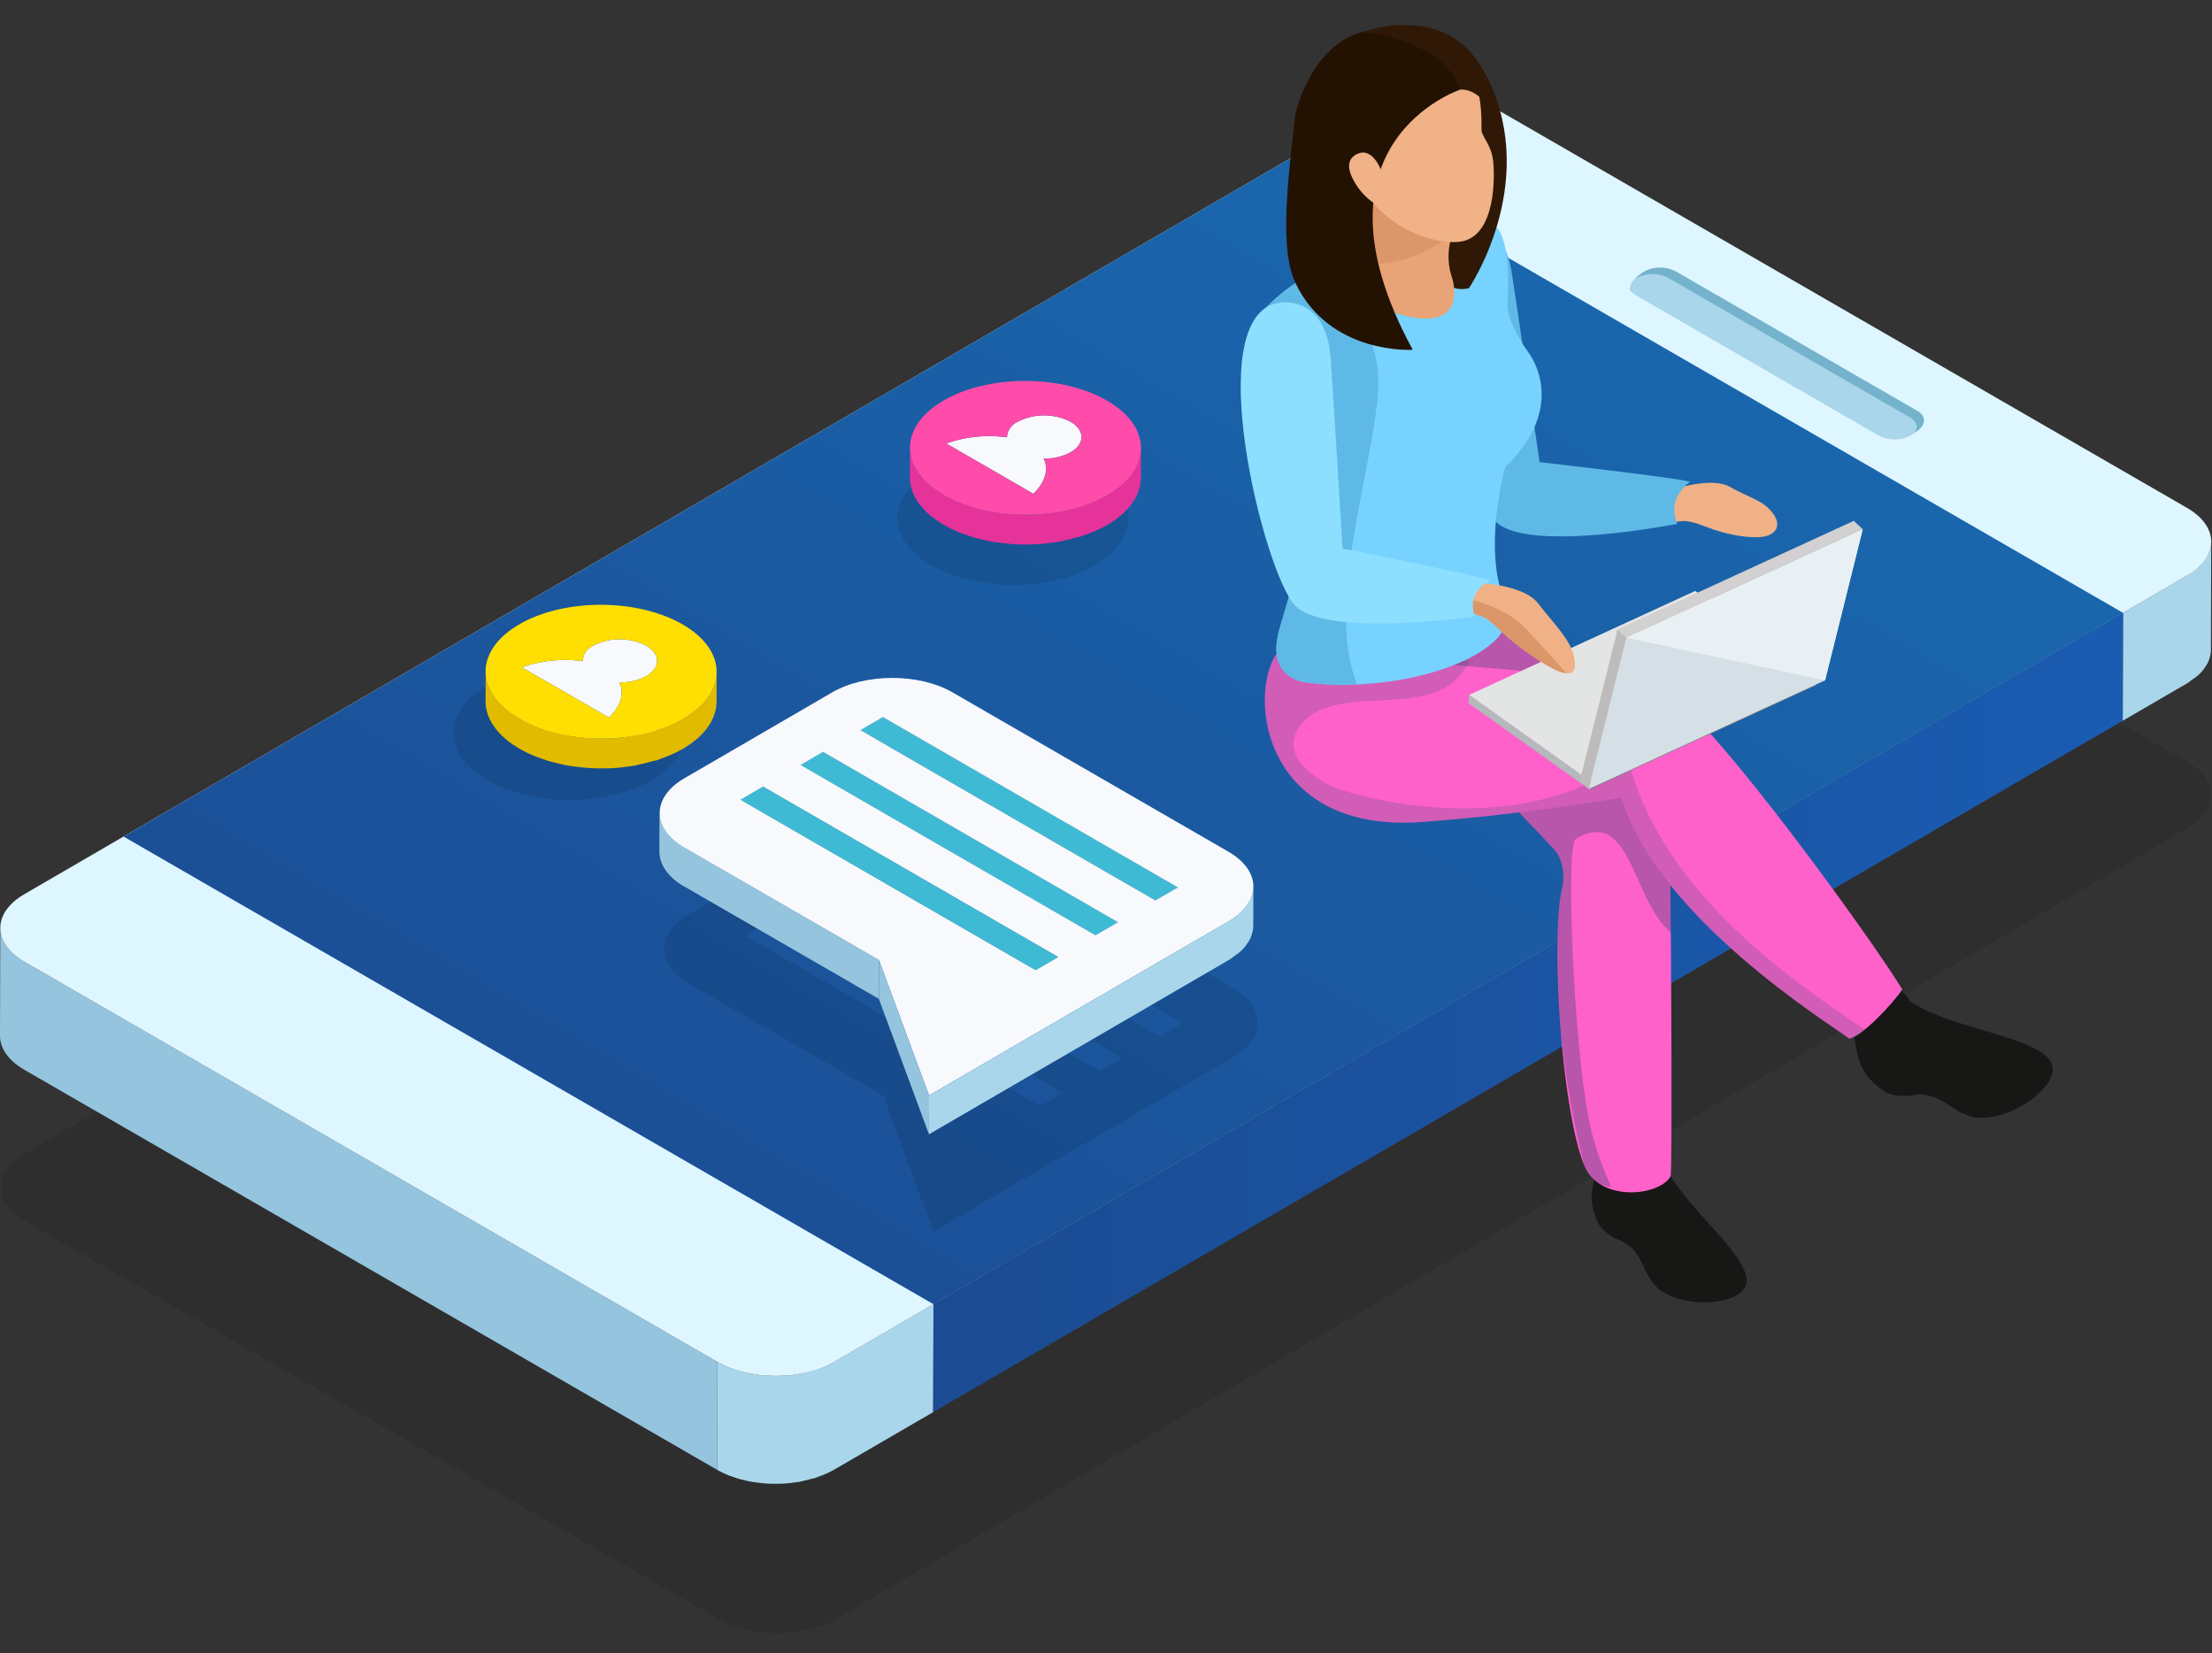 <svg xmlns="http://www.w3.org/2000/svg" xmlns:xlink="http://www.w3.org/1999/xlink" width="447" height="334" viewBox="0 0 447 334"><rect x="0" y="0" width="447" height="334" fill="#333333" stroke="none"/><defs><linearGradient id="a" x1="0.934" y1="0.075" x2="0.077" y2="0.914" gradientUnits="objectBoundingBox"><stop offset="0" stop-color="#1a6bb2"/><stop offset="1" stop-color="#1b4b92"/></linearGradient><linearGradient id="b" y1="0.5" x2="1" y2="0.5" gradientUnits="objectBoundingBox"><stop offset="0" stop-color="#1b4b92"/><stop offset="1" stop-color="#1a5cb2"/></linearGradient><clipPath id="c"><path d="M93.9,87.009c0-1.767.018-3.538.018-5.3h0C93.91,83.472,93.9,85.243,93.9,87.009Z" transform="translate(-93.896 -81.705)" fill="none"/></clipPath><clipPath id="d"><path d="M51.992,96.318l.027-7.861c-.009,2.561,1.685,5.127,5.073,7.089l-.027,7.852C53.681,101.44,51.987,98.879,51.992,96.318Z" transform="translate(-51.992 -88.457)" fill="#95c4de"/></clipPath></defs><g transform="translate(-187 -1408)"><rect width="447" height="334" transform="translate(187 1408)" fill="none"/><g transform="translate(187 1413.084)"><g transform="translate(0.179 65.47)" opacity="0.1"><path d="M464.288,151.019c6.562,3.76,6.594,9.886.1,13.692l-12.938,7.575L211.484,312.7l-20.013,11.712c-6.5,3.8-17.052,3.828-23.619.068L27.633,244.091c-6.557-3.765-6.612-9.877-.114-13.678l272.913-159.7c6.5-3.81,17.075-3.851,23.642-.086Z" transform="translate(-22.68 -67.829)"/></g><path d="M134.992,76.4a5.815,5.815,0,0,1-.286,1.721l-.055.182a7.294,7.294,0,0,1-.8,1.567c-.064.086-.118.168-.177.259A10.187,10.187,0,0,1,132.34,81.6a13.246,13.246,0,0,1-1.181.872c-.345.245-.64.5-1.035.736l-12.965,7.534L117.1,112.55l12.961-7.534.2-.123c.313-.186.531-.4.808-.595a11.832,11.832,0,0,0,1.2-.895.978.978,0,0,0,.109-.082,8.841,8.841,0,0,0,1.044-1.117,2.975,2.975,0,0,0,.177-.263c.068-.091.123-.177.182-.268.1-.159.227-.309.318-.472a7.19,7.19,0,0,0,.445-.949,1.453,1.453,0,0,0,.041-.15c.023-.054.032-.114.05-.168a5.329,5.329,0,0,0,.177-.622,5.734,5.734,0,0,0,.109-.958v-.132l0-.014q.027-9.509.055-19.014l0-2.648Z" transform="translate(311.857 28)" fill="#a9d6ea"/><path d="M27.632,100.464c-3.288-1.9-4.936-4.4-4.932-6.889l-.059,21.807c-.009,2.493,1.639,4.986,4.941,6.889l139.964,80.811.064-21.807Z" transform="translate(-22.641 88.813)" fill="#95c4de"/><path d="M78.232,121.97a18.294,18.294,0,0,1-3.292,1.449c-.418.145-.836.268-1.267.391-.545.15-1.09.291-1.658.409-.672.141-1.358.268-2.048.354-.159.023-.318.05-.477.068-.936.1-1.885.15-2.829.159h-.4c-.94,0-1.876-.059-2.806-.154-.127-.014-.263-.032-.391-.045a26.3,26.3,0,0,1-2.707-.463c-.145-.036-.3-.077-.454-.114a20.776,20.776,0,0,1-2.352-.718c-.123-.045-.259-.077-.381-.123a19.417,19.417,0,0,1-2.552-1.213l-.064,21.807a18.518,18.518,0,0,0,2.416,1.158c.045.023.091.032.136.05.127.05.263.086.4.127.495.182.99.363,1.5.513.272.077.554.136.84.2.15.041.3.077.459.114s.291.077.445.109c.545.109,1.1.209,1.653.286.2.023.386.041.577.064l.44.05c.2.018.4.05.6.068.54.045,1.085.077,1.639.086.173,0,.345,0,.513,0s.3,0,.45,0c.25,0,.5,0,.745,0,.613-.023,1.235-.068,1.848-.123.073-.009.145-.027.213-.032.163-.018.327-.05.486-.068.481-.059.963-.114,1.426-.2.209-.036.4-.109.609-.15.568-.123,1.117-.263,1.671-.418.286-.077.6-.127.886-.213.132-.05.245-.127.377-.173a18.766,18.766,0,0,0,3.292-1.449l20.049-11.648.059-21.807Z" transform="translate(90.355 148.117)" fill="#a9d6ea"/><g transform="translate(0.058 13.874)"><path d="M464.518,140.111c6.553,3.778,6.571,9.909.059,13.692l-12.965,7.534-240.379,139.7-20.049,11.648c-6.512,3.783-17.066,3.783-23.619,0L27.586,231.87c-6.548-3.787-6.58-9.9-.073-13.683L300.9,59.309c6.512-3.783,17.089-3.792,23.646-.009Z" transform="translate(-22.654 -56.467)" fill="#def6ff"/></g><g transform="translate(24.969 24.249)"><path d="M432.188,153.247,191.806,292.942,28.139,198.453l240.379-139.7Z" transform="translate(-28.139 -58.752)" fill="url(#a)"/></g><g transform="translate(329.44 48.988)"><path d="M153.282,93.192c1.753,1.013,1.8,3.079-.772,4.419-1.789.931-4.042,1.658-5.795.645l-50.9-28.9c-1.753-1.013.513-3.4,2.257-4.41a6.979,6.979,0,0,1,6.3,0Z" transform="translate(-95.186 -64.2)" fill="#75b2cc"/></g><g transform="translate(329.482 50.299)"><path d="M151.715,93.483c1.748,1.008,1.757,2.661.041,3.66a7.022,7.022,0,0,1-6.34,0L96.508,68.9c-1.757-1.008-1.744-2.648,0-3.66a6.955,6.955,0,0,1,6.294,0Z" transform="translate(-95.195 -64.488)" fill="#a9d6ea"/></g><g transform="translate(188.576 118.745)"><path d="M304.608,79.56l-.06,21.805L64.167,241.062l.059-21.807Z" transform="translate(-64.167 -79.56)" fill="url(#b)"/></g><g transform="translate(323.583 128.484)" style="isolation:isolate"><g clip-path="url(#c)"><g transform="translate(-0.109 -0.722)" style="isolation:isolate"><path d="M95.634,81.546l-.014,6a8.678,8.678,0,0,0-1.644.727.644.644,0,0,0-.1.064l.018-6.013L94,82.268a8.332,8.332,0,0,1,1.635-.722Z" transform="translate(-93.872 -81.546)" fill="#b8387b"/></g></g></g><g transform="translate(91.69 117.124)"><g transform="translate(41.599 14.77)"><g transform="translate(0.923 27.461)" opacity="0.1"><path d="M167.1,123.6c6.735,3.892,6.739,10.195.077,14.064l-12.593,7.32L137.31,155.027l-30.685,17.838L96.5,145.49,57.271,122.839c-6.739-3.887-6.771-10.177-.077-14.064L87.062,91.413c6.666-3.869,17.552-3.892,24.291,0Zm-26.829,16.92,4.555-2.652L85.2,103.439l-4.555,2.652,59.631,34.431Zm12.1-7.043,4.555-2.648L97.3,96.4l-4.559,2.652,59.635,34.422Zm-24.209,14.069,4.559-2.648L73.088,110.473l-4.555,2.648,59.631,34.427Z" transform="translate(-52.195 -88.503)"/></g><g transform="translate(40.553 7.901)"><path d="M65.491,84.2l-.013,7.859L60.922,94.7l.015-7.858Z" transform="translate(-60.922 -84.196)" fill="#c5c5c5"/></g><g transform="translate(28.449 14.937)"><path d="M62.83,85.745,62.813,93.6,58.257,96.25l.019-7.853Z" transform="translate(-58.257 -85.745)" fill="#c5c5c5"/></g><g transform="translate(16.341 21.97)"><path d="M60.168,87.294l-.023,7.858L55.59,97.8l.019-7.856Z" transform="translate(-55.59 -87.294)" fill="#c5c5c5"/></g><g transform="translate(0 27.252)"><path d="M51.992,96.318l.027-7.861c-.009,2.561,1.685,5.127,5.073,7.089l-.027,7.852C53.681,101.44,51.987,98.879,51.992,96.318Z" transform="translate(-51.992 -88.457)" fill="#95c4de"/><g clip-path="url(#d)"><g style="isolation:isolate"><path d="M57.092,95.546l-.027,7.852c-3.383-1.957-5.077-4.518-5.073-7.08l.027-7.861c-.009,2.561,1.685,5.127,5.073,7.089Z" transform="translate(-51.992 -88.457)" fill="#95c4de"/></g></g></g><g transform="translate(45.11 7.901)"><path d="M121.573,118.624l-.025,7.858L61.925,92.055l.013-7.859Z" transform="translate(-61.925 -84.196)" fill="#898989"/></g><g transform="translate(40.568 7.901)"><path d="M125.115,118.624l-4.556,2.649L60.925,86.844,65.48,84.2Z" transform="translate(-60.925 -84.196)" fill="#3fbad4"/></g><g transform="translate(100.178 42.329)"><path d="M78.632,91.777l-.025,7.858-4.554,2.647.024-7.856Z" transform="translate(-74.052 -91.777)" fill="#38a7be"/></g><g transform="translate(40.553 10.55)"><path d="M120.57,119.208l-.024,7.856L60.922,92.637l.015-7.858Z" transform="translate(-60.922 -84.779)" fill="#277484"/></g><g transform="translate(33.005 14.937)"><path d="M118.9,120.174l-.02,7.855L59.26,93.6l.017-7.858Z" transform="translate(-59.26 -85.745)" fill="#898989"/></g><g transform="translate(28.449 17.589)"><path d="M117.9,120.753l-.025,7.858L58.257,94.182l.019-7.853Z" transform="translate(-58.257 -86.329)" fill="#277484"/></g><g transform="translate(88.071 49.366)"><path d="M75.964,93.327l-.02,7.855-4.558,2.649.025-7.858Z" transform="translate(-71.386 -93.327)" fill="#38a7be"/></g><g transform="translate(28.468 14.937)"><path d="M122.442,120.174l-4.553,2.647L58.261,88.4l4.554-2.652Z" transform="translate(-58.261 -85.745)" fill="#3fbad4"/></g><g transform="translate(20.895 21.97)"><path d="M116.25,121.723l-.028,7.855L56.593,95.152l.023-7.858Z" transform="translate(-56.593 -87.294)" fill="#898989"/></g><g transform="translate(5.075 34.339)"><path d="M92.366,112.667l-.024,7.856L53.11,97.871l.025-7.853Z" transform="translate(-53.11 -90.018)" fill="#95c4de"/></g><g transform="translate(75.972 56.399)"><path d="M73.3,94.875l-.028,7.855-4.552,2.647.021-7.858Z" transform="translate(-68.721 -94.875)" fill="#38a7be"/></g><g transform="translate(16.341 24.623)"><path d="M115.243,122.3l-.021,7.858L55.59,95.73l.019-7.851Z" transform="translate(-55.59 -87.878)" fill="#277484"/></g><g transform="translate(0.024)"><path d="M166.9,117.555c6.739,3.887,6.744,10.195.082,14.064l-12.6,7.325-17.27,10.036-30.689,17.838L96.3,139.444,57.073,116.8C50.334,112.9,50.3,106.615,57,102.728L86.863,85.371c6.662-3.878,17.547-3.9,24.291,0Zm-26.834,16.916,4.555-2.648L85,97.392l-4.555,2.652,59.626,34.427Zm12.107-7.039,4.555-2.648L97.094,90.358,92.54,93.005l59.635,34.427ZM127.965,141.5l4.559-2.648L72.89,104.426l-4.555,2.648,59.63,34.427Z" transform="translate(-51.997 -82.456)" fill="#f8f9fd"/></g><g transform="translate(16.36 21.97)"><path d="M119.786,121.723l-4.558,2.645L55.594,89.947l4.558-2.653Z" transform="translate(-55.594 -87.294)" fill="#3fbad4"/></g><path d="M129.539,91.743a5.787,5.787,0,0,1-.3,1.767c-.018.068-.032.127-.055.2a6.966,6.966,0,0,1-.822,1.6,2.831,2.831,0,0,1-.182.272,9.706,9.706,0,0,1-1.381,1.521,13.175,13.175,0,0,1-1.126.836,11.964,11.964,0,0,1-1.122.795l-12.6,7.325L94.69,116.093,64,133.931l-.023,7.852,30.689-17.829,17.27-10.041,12.588-7.316c.077-.045.145-.086.213-.132.368-.213.627-.468.954-.7.368-.272.777-.527,1.09-.8.041-.036.1-.068.132-.1a10.668,10.668,0,0,0,1.058-1.14c.073-.091.118-.191.186-.282s.132-.186.191-.282a4.994,4.994,0,0,0,.313-.472,7.612,7.612,0,0,0,.463-.976c.018-.05.023-.1.041-.15s.036-.123.059-.191c.059-.209.136-.413.177-.627a6.49,6.49,0,0,0,.118-.985l0-1.067Z" transform="translate(-9.547 -49.569)" fill="#a9d6ea"/><g transform="translate(44.308 56.988)"><path d="M71.9,122.378l-.023,7.854L61.749,102.861l.024-7.856Z" transform="translate(-61.749 -95.005)" fill="#95c4de"/></g></g><path d="M82.628,85.889c-9.146-5.277-23.932-5.277-33.015,0s-9.037,13.846.109,19.123,23.914,5.268,33-.009S91.769,91.171,82.628,85.889Z" transform="translate(-42.832 -69.543)" opacity="0.1"/><g transform="translate(6.436)"><g transform="translate(7.348 6.962)"><path d="M70.957,82.014c2.952,1.7,2.961,4.455.032,6.158a10.858,10.858,0,0,1-5.445,1.281c1.044,2.171.341,4.759-2.08,7.112L45.867,86.41a25.969,25.969,0,0,1,12.261-1.24,3.668,3.668,0,0,1,2.184-3.161A11.742,11.742,0,0,1,70.957,82.014Z" transform="translate(-45.867 -80.737)" fill="#f8f9fd"/></g><path d="M90.878,83.016c-.027.227-.036.45-.082.681-.036.2-.1.418-.159.627s-.114.445-.186.663c-.073.2-.163.391-.25.586-.1.241-.209.486-.336.727-.1.163-.2.331-.3.495a8.873,8.873,0,0,1-.572.84c-.109.154-.236.3-.359.454-.309.368-.645.731-1.013,1.09-.127.118-.236.241-.368.354-.227.213-.49.413-.745.622-.209.159-.409.332-.631.49-.263.2-.554.381-.845.568s-.572.386-.886.568a24.217,24.217,0,0,1-3.261,1.549c-.3.123-.6.232-.895.341-.708.259-1.449.459-2.184.668-.777.218-1.562.427-2.366.586-.913.191-1.844.363-2.784.477-.245.032-.49.082-.74.109a38.425,38.425,0,0,1-3.9.218c-.213,0-.427,0-.636,0-1.3-.014-2.593-.082-3.874-.218-.186-.018-.381-.036-.568-.064a36.294,36.294,0,0,1-3.76-.636c-.223-.05-.436-.114-.654-.163a32.371,32.371,0,0,1-3.22-.981c-.2-.073-.409-.127-.6-.2a25.777,25.777,0,0,1-3.551-1.676c-4.6-2.652-6.9-6.14-6.889-9.623l-.014,6c-.014,3.483,2.284,6.971,6.884,9.627A25.826,25.826,0,0,0,54.5,99.41c.068.027.136.041.2.064.173.068.354.118.527.182.69.254,1.376.5,2.1.713.4.109.8.191,1.2.291.209.054.418.109.631.154s.4.1.6.15c.758.159,1.53.291,2.311.4.272.041.559.064.84.1.2.023.386.041.59.068.277.027.554.068.836.091.763.064,1.526.1,2.3.123.245,0,.495,0,.745,0h.6c.35,0,.7,0,1.044,0q1.3-.048,2.588-.177c.1-.009.2-.027.3-.036.241-.027.468-.073.708-.1.663-.086,1.321-.159,1.971-.277.286-.05.549-.15.84-.209.808-.163,1.58-.368,2.357-.59.4-.109.836-.173,1.226-.3.322-.109.627-.25.94-.359s.622-.232.931-.354a24.779,24.779,0,0,0,3.242-1.539c.1-.054.191-.114.286-.168.209-.123.377-.254.572-.381.3-.191.6-.381.872-.581.232-.168.431-.341.645-.509.25-.2.5-.4.731-.6.045-.041.1-.077.136-.114.091-.082.15-.177.236-.254a13.806,13.806,0,0,0,1-1.081c.068-.077.154-.15.213-.222s.1-.159.15-.232a8.689,8.689,0,0,0,.563-.836c.068-.109.163-.218.223-.332a1.479,1.479,0,0,0,.082-.173c.136-.241.241-.49.354-.74.054-.136.136-.272.186-.413A1.357,1.357,0,0,0,90.429,91c.077-.222.136-.454.2-.681.045-.168.109-.322.141-.49a1.154,1.154,0,0,0,.014-.136c.045-.222.059-.45.082-.672.018-.182.054-.354.059-.531v-.2l.018-6.013C90.937,82.53,90.9,82.771,90.878,83.016Z" transform="translate(-44.249 -68.709)" fill="#e1bb00"/><g transform="translate(0.016)"><path d="M84.044,83.161c9.146,5.281,9.178,13.837.091,19.114s-23.85,5.29-33,.009-9.191-13.842-.1-19.123S74.9,77.884,84.044,83.161ZM51.584,91.839l17.593,10.154c2.425-2.352,3.129-4.941,2.084-7.112A10.858,10.858,0,0,0,76.706,93.6c2.929-1.7,2.92-4.455-.032-6.158a11.742,11.742,0,0,0-10.645,0A3.668,3.668,0,0,0,63.845,90.6a25.969,25.969,0,0,0-12.261,1.24Z" transform="translate(-44.253 -79.203)" fill="#ffdf02"/></g></g></g><g transform="translate(181.333 71.893)"><path d="M102.363,76.33c-9.137-5.281-23.923-5.281-33.01,0s-9.037,13.842.109,19.123,23.914,5.268,33-.009S111.509,81.607,102.363,76.33Z" transform="translate(-62.572 -58.176)" opacity="0.1"/><g transform="translate(2.549)"><g transform="translate(7.343 6.958)"><path d="M89.845,72.057c2.952,1.7,2.961,4.455.036,6.158a10.767,10.767,0,0,1-5.449,1.272c1.049,2.18.341,4.764-2.084,7.121L64.75,76.449a26.1,26.1,0,0,1,12.261-1.24A3.693,3.693,0,0,1,79.2,72.048,11.728,11.728,0,0,1,89.845,72.057Z" transform="translate(-64.75 -70.776)" fill="#f8f9fd"/></g><path d="M109.758,73.055c-.023.232-.036.459-.077.681s-.1.418-.159.631-.114.441-.191.663c-.068.2-.159.391-.245.581a7.579,7.579,0,0,1-.345.731,5.613,5.613,0,0,1-.3.49c-.177.286-.363.568-.568.845-.118.15-.236.3-.359.45a13.274,13.274,0,0,1-1.013,1.09c-.123.123-.236.241-.368.359-.232.209-.495.413-.745.618-.213.168-.4.336-.631.495-.263.2-.559.381-.84.563s-.572.386-.89.572a25.119,25.119,0,0,1-3.265,1.549c-.291.123-.595.232-.895.341-.7.254-1.444.459-2.184.668-.777.218-1.553.422-2.361.586-.913.186-1.839.363-2.788.477-.241.036-.486.077-.736.1a38.418,38.418,0,0,1-3.9.223c-.213,0-.427,0-.64,0-1.29-.014-2.593-.082-3.869-.218-.191-.018-.377-.045-.568-.064a36.38,36.38,0,0,1-3.765-.645c-.218-.045-.431-.1-.654-.159a31.532,31.532,0,0,1-3.22-.976c-.2-.073-.409-.127-.6-.2a26.052,26.052,0,0,1-3.551-1.676c-4.6-2.652-6.9-6.144-6.884-9.627l-.018,6.008c-.014,3.483,2.284,6.971,6.889,9.623a23.892,23.892,0,0,0,3.36,1.612c.064.027.136.045.2.073.168.064.35.114.522.177.695.25,1.385.5,2.107.713.391.109.79.191,1.19.291.213.05.418.1.631.154s.4.1.6.145c.763.163,1.535.291,2.311.4.282.036.563.059.845.1.2.018.391.041.59.059.277.032.554.077.836.1.763.064,1.53.109,2.3.127.25,0,.495,0,.736,0,.209,0,.4,0,.613,0,.345,0,.695.009,1.04,0,.863-.027,1.73-.086,2.588-.173.1-.009.2-.036.3-.041.245-.027.472-.068.713-.1.659-.082,1.321-.154,1.971-.272.291-.054.554-.15.84-.213.808-.163,1.58-.368,2.357-.586.4-.109.831-.173,1.226-.3.322-.109.622-.25.945-.359s.618-.232.926-.354a24.856,24.856,0,0,0,3.247-1.544c.091-.05.191-.109.282-.168.2-.123.377-.25.568-.377.3-.191.6-.381.872-.581.236-.168.436-.341.649-.509.25-.2.5-.4.731-.6.041-.041.1-.077.141-.118.086-.082.15-.168.232-.25.363-.359.7-.717,1-1.081.068-.082.15-.15.213-.227s.1-.154.154-.227c.2-.282.386-.559.559-.836.073-.114.163-.218.227-.336.032-.054.045-.114.082-.168.127-.245.236-.49.345-.745.059-.132.145-.272.2-.413l.036-.141a6.126,6.126,0,0,0,.2-.681c.045-.168.1-.327.141-.49a1.257,1.257,0,0,0,.014-.136c.045-.222.059-.45.082-.672.014-.177.05-.354.059-.531v-.2l.018-6.008C109.821,72.569,109.78,72.814,109.758,73.055Z" transform="translate(-63.133 -58.753)" fill="#e53399"/><g transform="translate(0.015)"><path d="M102.93,73.2c9.141,5.281,9.173,13.837.091,19.114s-23.85,5.286-33,.009-9.191-13.842-.1-19.123S93.793,67.924,102.93,73.2ZM70.465,81.875l17.6,10.159c2.425-2.357,3.133-4.941,2.084-7.121A10.767,10.767,0,0,0,95.6,83.641c2.925-1.7,2.911-4.455-.036-6.158a11.728,11.728,0,0,0-10.645-.009,3.693,3.693,0,0,0-2.189,3.161,26.1,26.1,0,0,0-12.261,1.24Z" transform="translate(-63.136 -69.243)" fill="#ff4caa"/></g></g></g><g transform="translate(250.721 0)"><g transform="translate(4.877 116.967)"><path d="M107.962,116.78c.218-5.141.7-10.458,1.3-15.849l-15.613-.472c.935,3.4,1.885,6.762,2.661,9.909.554,7.947-5.372,10.113-1.558,18.374.686,1.6,2.993,3.006,3.71,3.311,3.46,1.212,4.564,3.56,5.622,5.786a12.282,12.282,0,0,0,2.638,4.055c4.6,4.128,15.29,3.746,17.57.182,3.3-5.023-11.507-15.567-16.017-24.681A6.838,6.838,0,0,1,107.962,116.78Z" transform="translate(-27.426 -3.777)" fill="#171716"/><path d="M110.869,98.548c1.026-.609,1.054-1.685,2.534-2.943.994,1.907,4,3.842,5,5.676a7.261,7.261,0,0,0,.636.386c9.114,5.731,28.31,7.052,28.119,13.4-.1,4.5-9.537,10.74-15.971,9.564a12.741,12.741,0,0,1-4.623-2.193c-2.18-1.417-4.478-2.934-8.265-2.121-.826.127-3.687.136-5.2-.922-7.843-5.259-4.028-10.386-8.478-17.039C106.791,101.054,108.885,99.7,110.869,98.548Z" transform="translate(12.05 -20.966)" fill="#171716"/><path d="M141.532,130.147a51.842,51.842,0,0,0-5.481-28.9c-6.035-11.466-31.193-21.893-31.452-21.9S82.8,89.1,84.449,92.75c.922,2.062,33.791,34.79,34.44,36.32a10.161,10.161,0,0,1,.8,7.216c-2.4,11.689.272,45.939,4.65,55.889,3.224,7.3,15.163,5.967,17.338,1.971.363-.686.109-56.093-.145-64C141.523,130.133,141.786,138.053,141.532,130.147Z" transform="translate(-59.683 -78.532)" fill="#fe61ca"/><path d="M97.409,91.095c0-.209,0-.381-.018-.545C97.6,97.139,97.464,92.725,97.409,91.095Z" transform="translate(-13.535 -38.867)" fill="#123f5d" opacity="0.3" style="mix-blend-mode:multiply;isolation:isolate"/><path d="M97.409,91.095c0-.332-.018-.545-.018-.545C97.4,90.713,97.4,90.886,97.409,91.095Z" transform="translate(-13.535 -38.867)" fill="#123f5d" opacity="0.3" style="mix-blend-mode:multiply;isolation:isolate"/><path d="M102.041,79.169c.227.014,27.983,11.249,34.018,22.715,7.638,14.5,4.142,25.263,4.142,25.263h0c1.539,1.935,1.5,12.021,1.635,18.415-7.9-6.258-8.12-25.694-19.323-18.9-2.025.618-.568,42.033,2.97,58.146a59.523,59.523,0,0,0,4.251,12.111c-1.8-.173-3.574-.767-5.386-4.105-2.371-8.351-7.97-36.4-4.65-55.889a10.8,10.8,0,0,0-.8-7.216c-.649-1.53-33.519-34.259-34.44-36.32C82.814,89.741,101.76,79.164,102.041,79.169Z" transform="translate(-59.692 -79.169)" fill="#123f5d" opacity="0.3" style="mix-blend-mode:multiply;isolation:isolate"/><path d="M110.635,117.671c21.466-1.589,40.371-4.923,40.371-4.923,7.216,24.227,41.847,45.553,46.007,48.677,2.47-.327,8.778-6.966,10.722-9.932-6.612-10.817-37.32-53.187-47.306-59.9-6.258-4.192-60.657-5.64-60.666-8.319,0-1.076-13-2.534-13.932-2.543C75.037,80.669,72.671,120.432,110.635,117.671Z" transform="translate(-78.925 -73.631)" fill="#ff61cb"/><path d="M85.831,80.733c.931.009,13.928,1.467,13.932,2.543s9.2,1.48,20.549,1.866A15.9,15.9,0,0,1,118,88.4c-7.584,8.442-25.83.822-32.183,10.2-4.092,6.04,4.2,11,8.17,12.457,18.519,5.876,43.873,5.958,58.245-6.308,6.29,24.441,27.47,41.375,48.228,55.035a11.4,11.4,0,0,1-3.447,1.644c-4.16-3.124-38.791-24.45-46.011-48.677,0,0-18.9,3.333-40.367,4.923C72.671,120.432,75.037,80.669,85.831,80.733Z" transform="translate(-78.925 -73.631)" fill="#1a4b6c" opacity="0.2" style="mix-blend-mode:multiply;isolation:isolate"/></g><g transform="translate(46.03 100.156)"><g transform="translate(0 14.161)"><g style="isolation:isolate"><g transform="translate(0 20.996)"><path d="M88.131,83.209l-.144,1.678,24.458,17.433.144-1.687Z" transform="translate(-87.987 -83.209)" fill="#b4b9bc"/></g><g transform="translate(24.458 17.432)"><path d="M93.517,103.412l-.144,1.687,45.666-20.99.152-1.685Z" transform="translate(-93.373 -82.424)" fill="#7d8183"/></g><g transform="translate(0.144)"><path d="M88.019,99.582l24.458,17.424,45.675-20.988L133.7,78.585Z" transform="translate(-88.019 -78.585)" fill="#e3e5e5"/></g></g></g><g transform="translate(22.5)"><g style="isolation:isolate"><g transform="translate(0 21.933)"><path d="M102.381,81.984,100.562,80.3l-7.62,30.556,1.815,1.687Z" transform="translate(-92.942 -80.297)" fill="#bdbbbb"/></g><g transform="translate(7.62)"><path d="M144.176,77.156l-1.816-1.689L94.62,97.4l1.819,1.688Z" transform="translate(-94.62 -75.467)" fill="#d2d0d0"/></g><g transform="translate(1.815 1.689)"><path d="M100.966,97.77l-7.625,30.556,47.743-21.944L148.7,75.839Z" transform="translate(-93.342 -75.839)" fill="#d5dfe6"/></g><g transform="translate(9.439 1.689)"><path d="M95.021,97.77h0l40.119,8.612,7.618-30.544Z" transform="translate(-95.021 -75.839)" fill="#e9f0f4"/></g></g></g></g><g transform="translate(85.867 92.464)"><path d="M98.459,75.117s7.52-2.67,11.358-.481,6.621,2.625,8.583,5.259c1.985,2.629.518,4.469-2.071,4.8s-7.08-.318-11.417-2.03-4.832-1.026-6.158-1.017C97.437,81.62,95.171,78.191,98.459,75.117Z" transform="translate(-96.76 -73.773)" fill="#efb185"/></g><g transform="translate(36.992 39.637)"><path d="M92.081,62.492c3.687-1.113,10.127-.05,11.7,10.027S109.4,110.8,109.4,110.8s27.315,3.106,30.421,3.951c0,0-4.9,3.288-2.588,8.51,0,0-29.9,5.926-36.57-.322C93.975,116.714,76.959,66.979,92.081,62.492Z" transform="translate(-85.997 -62.14)" fill="#5fb9e6"/></g><g transform="translate(2.492 39.76)"><path d="M79.017,81.906s9.591-15.535,46.016-19.654c0,0,5.867-2.248,4.782,16.512-.159,2.707,2.507,7.434,4.341,9.923,1.826,2.516,6.6,12.061-4.777,22.988,0,0-4.768,16.616.027,27.583,4.273,9.8-19.877,18.537-40.117,15.971-2.507-.309-8-2.112-5.558-10.758,2.42-8.66,8.056-23.76,4.441-39.935S76.052,89.985,79.017,81.906Z" transform="translate(-78.4 -62.167)" fill="#77d2ff"/></g><g transform="translate(2.492 50.325)"><path d="M79.017,73.667c-2.965,8.079,5.531,6.439,9.155,22.629s-2.021,31.275-4.441,39.935c-2.443,8.646,3.052,10.449,5.558,10.758a60.024,60.024,0,0,0,10.186.391c-6.653-15.794,3.288-43.845,4.205-59.44C104.634,71.4,89.83,64.494,89.83,64.494,81.746,69.24,79.017,73.667,79.017,73.667Z" transform="translate(-78.4 -64.494)" fill="#5fb9e6"/></g><g transform="translate(9.189)"><g transform="translate(11.045)"><path d="M105.562,63.933s-2.915,18.71-4.564,36.552c-.241,2.566,2.384,7.184,7.184,6.085,0,0,14.178-20.8,3.942-42.165-3.252-6.766-15.377-16.507-29.818-7.1Z" transform="translate(-82.307 -53.412)" fill="#301806"/></g><g transform="translate(11.513 24.086)"><path d="M108.331,69.865s-6.707,7.384-3.96,15.654c.745,2.266,2.507,11.544-11.317,7.316,0,0-14.273-7.8-9.764-12.048,2.979-2.825,5.935-6.948,2.166-22.07Z" transform="translate(-82.41 -58.716)" fill="#e8a476"/><g transform="translate(0.095 1.658)"><path d="M83.217,79.494a2.313,2.313,0,0,0-.786,1.44c13.242,3.1,22.706-5.981,22.706-5.981L88.344,59.081h0s-.886.549-2.243,1.508C88.7,73.145,85.978,76.882,83.217,79.494Z" transform="translate(-82.431 -59.081)" fill="#db9669"/></g></g><g transform="translate(12.583 6.038)"><path d="M106.048,57.282s3.719,1.426,3.488,12.556c-.036,1.231,1.876,2.925,2.311,5.994.409,3.124.7,15.526-6.539,16.607-5.218.777-17.983-2.915-21.88-15.54S90.7,48.513,106.048,57.282Z" transform="translate(-82.646 -54.742)" fill="#f1b287"/></g><g transform="translate(0 0.903)"><path d="M115.02,65.745s-32.288,10.7-9.573,52.555c0,0-16.7,1.108-23.682-13.456-3.347-7-1.521-20.862-.055-34.091,0,0,4.314-20.295,21.3-16.721C103.013,54.033,114.184,58.7,115.02,65.745Z" transform="translate(-79.875 -53.611)" fill="#231202"/></g><g transform="translate(15.395 0.015)"><path d="M103.015,66.437s5.613-.89,8.02,9.468c0,0-.009-29.055-27.769-21.117C83.265,54.789,99.613,56.093,103.015,66.437Z" transform="translate(-83.265 -53.415)" fill="#301806"/></g><g transform="translate(12.719 25.744)"><path d="M89.6,63.853S87.84,57.627,84.225,59.4c-1.126.563-2.393,1.812-.795,5.018,1.608,3.233,5.023,6.235,7.824,5.967Z" transform="translate(-82.676 -59.081)" fill="#f1b287"/></g></g><g transform="translate(46.209 112.816)"><path d="M91.229,78.255s7.979.495,10.663,3.992,6.371,7.161,7.18,10.368c.772,3.179.113,4.3-2.4,3.583s-9.1-5.2-12.416-8.469c-3.338-3.265-4.06-2.843-5.286-3.361C87.773,83.863,87.005,79.8,91.229,78.255Z" transform="translate(-88.027 -78.255)" fill="#efb185"/></g><g transform="translate(46.222 116.027)"><path d="M88.962,81.864c1.226.518,1.948.1,5.286,3.361,3.32,3.265,9.9,7.765,12.416,8.469a4.583,4.583,0,0,0,.967.191c-1.93-2.153-5.227-5.826-8.17-8.951-3.665-3.928-9.482-5.527-11.344-5.972C87.822,80.329,88.317,81.6,88.962,81.864Z" transform="translate(-88.03 -78.962)" fill="#db9669"/></g><g transform="translate(0 56.005)"><path d="M85.179,65.914c3.76-.772,10.1.808,10.831,10.976S98.43,115.5,98.43,115.5s26.975,5.345,29.986,6.444c0,0-5.118,1.885-3.247,7.27,0,0-30.3,4.446-36.452-2.339C82.577,120.113,69.721,69.156,85.179,65.914Z" transform="translate(-77.851 -65.745)" fill="#8ddfff"/></g></g></g></g></svg>